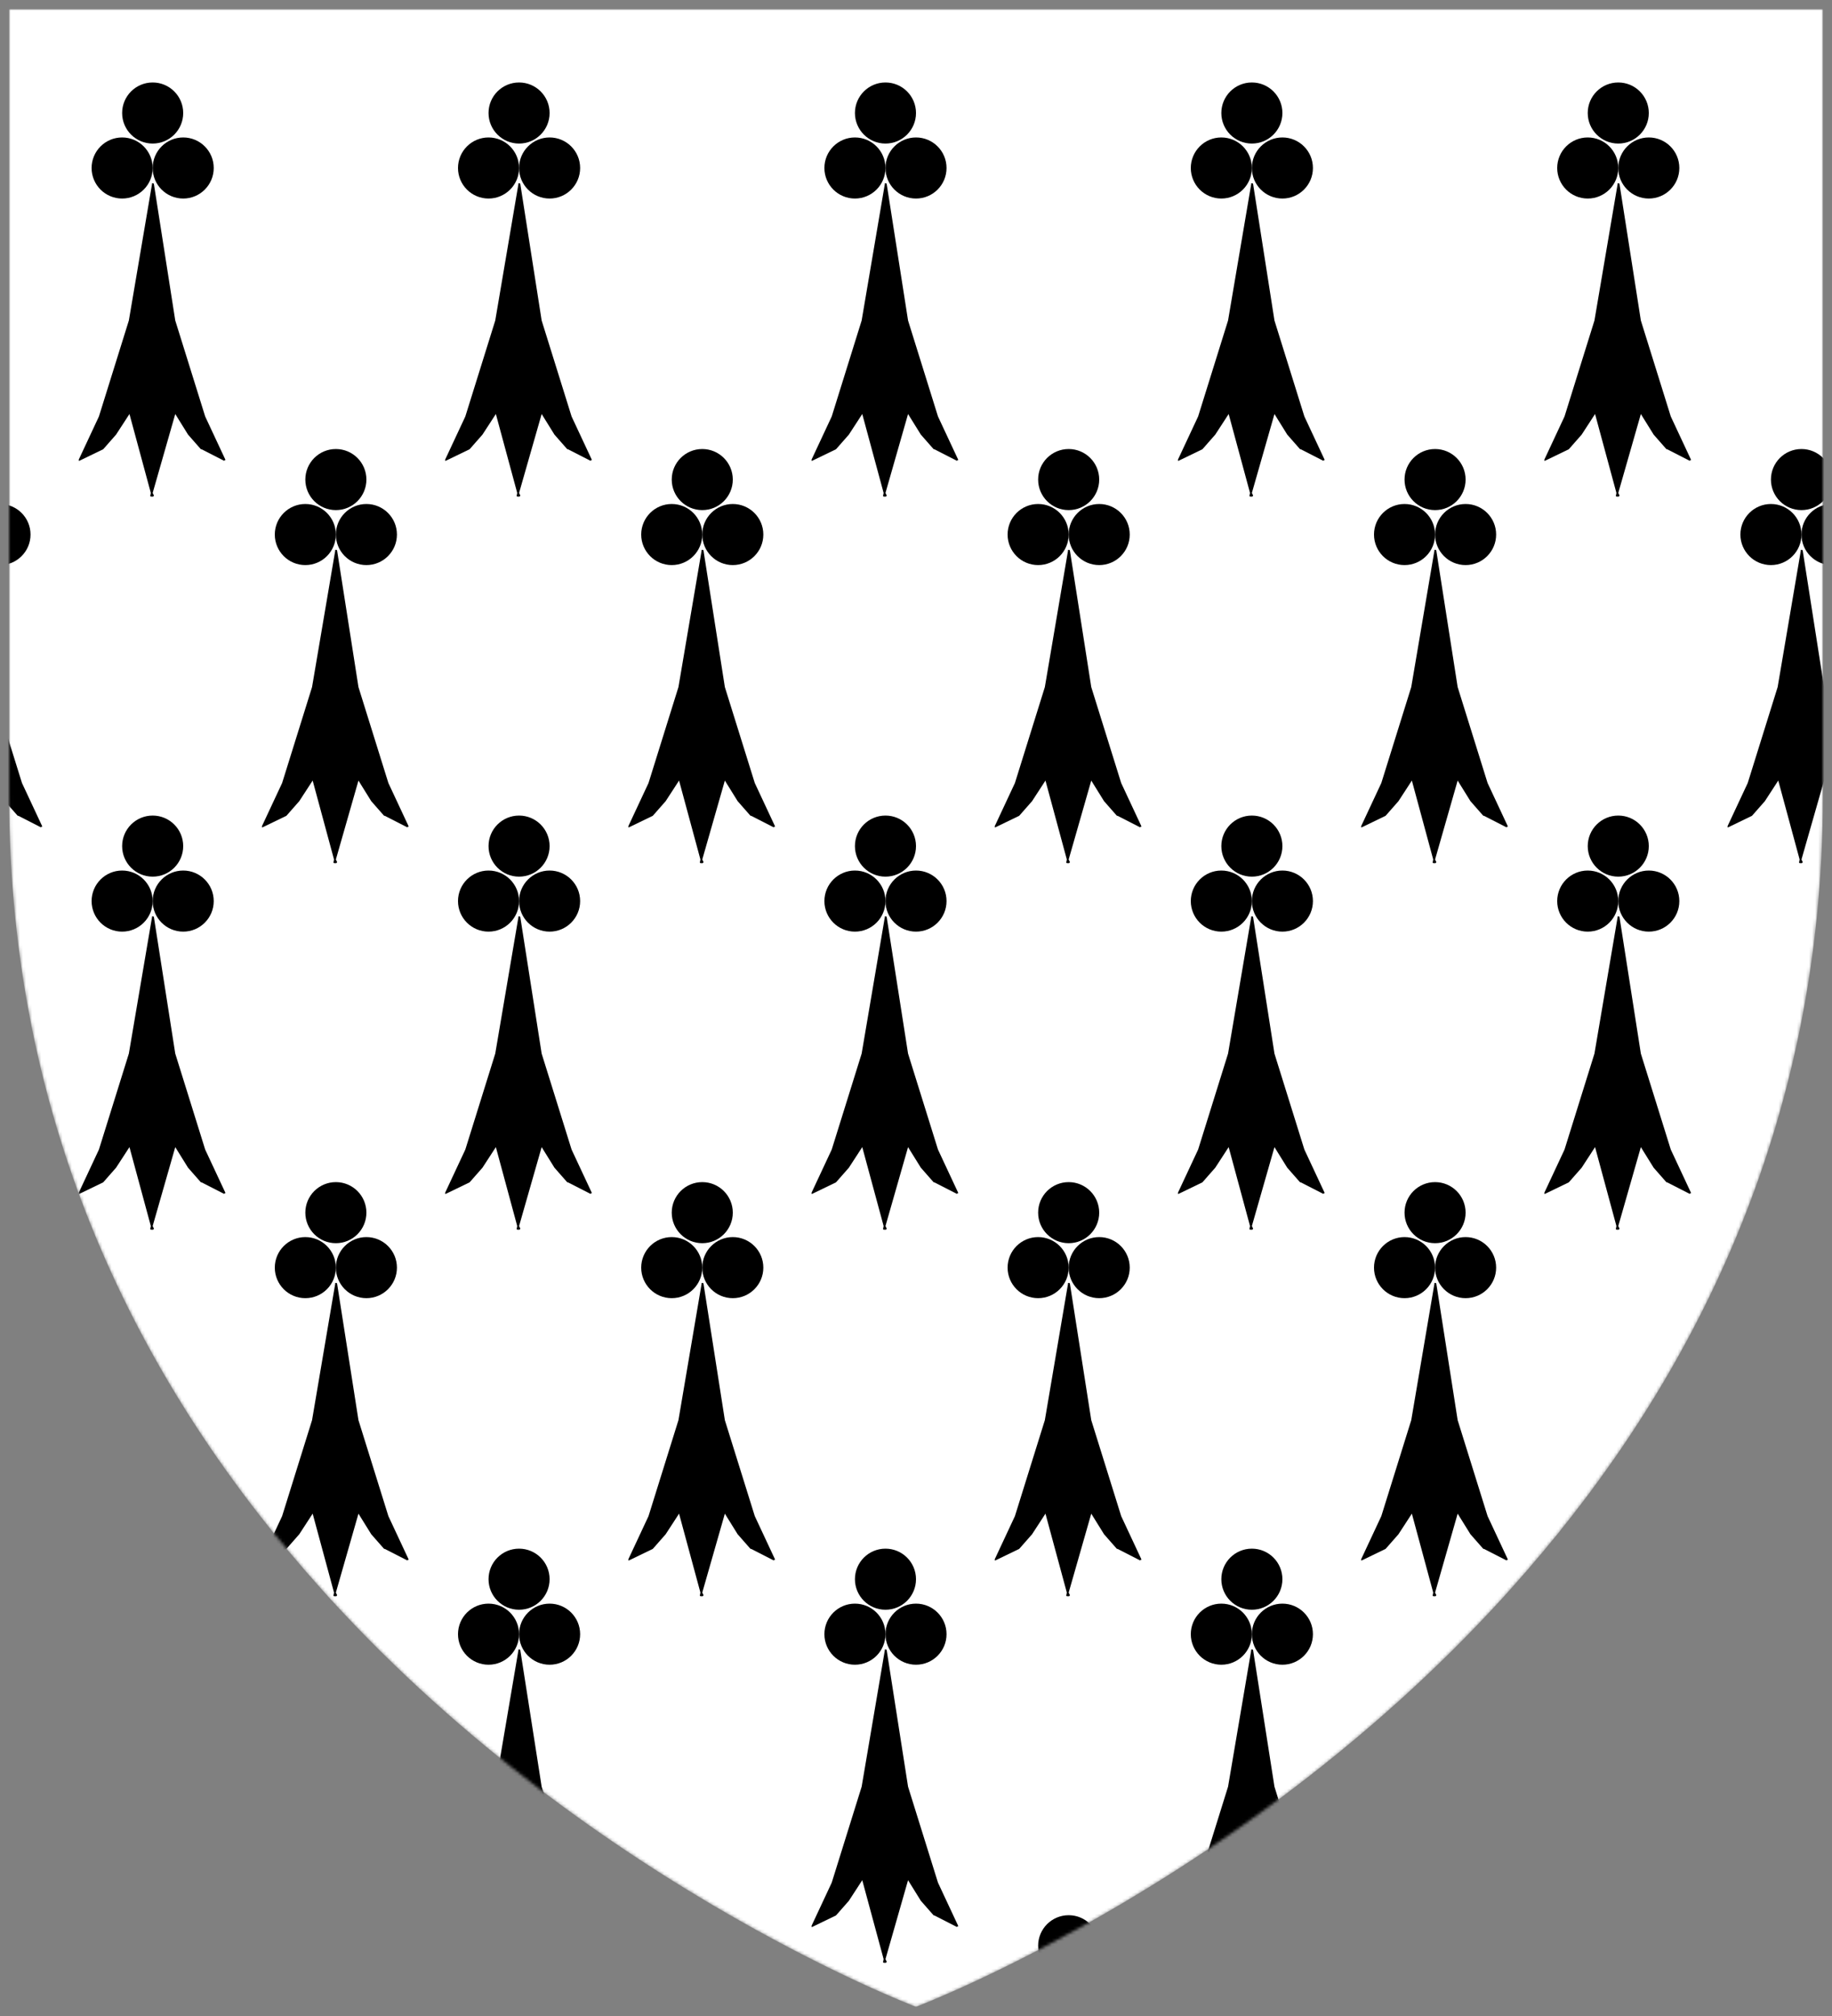 <?xml version="1.0"?>
<svg xmlns="http://www.w3.org/2000/svg" xmlns:xlink="http://www.w3.org/1999/xlink" width="600" height="660" id="Shield" style="background-color:#d3d3d3">
    <rect width="100%" height="100%" fill="#808080" stroke="none"/>
    <defs id="Herald"><path d="M3,3 V260.637C3,369.135,46.339,452.459,99.763,514 C186.238,614.13,300,657,300,657 C300,657,413.762,614.13,500.237,514 C553.661,452.459,597,369.135,597,260.637V3Z" id="Shield1"/>
        <g id="ermine">
            <circle cx="40" cy="55" r="10"/>
            <circle cx="60" cy="55" r="10"/>
            <circle cx="50" cy="37" r="10"/>
            <path transform="scale(2)" d="M25,30c0,0,0,0-0.1,0v0.1l-3.8,22.365l-4.9,15.705l0,0l-3.3,7.058v0.1v0.099c0.1,0,0.1,0,0.1,0l3.9-1.889 l2.1-2.386l2.2-3.379l3.5,12.922l-0.1,0.497l0,0l0.1,0.1c0,0,0,0,0.1,0h0.2h0.1c0-0.1,0-0.1,0.1-0.1v-0.099l-0.2-0.398l3.7-12.922 l2.1,3.379l2.1,2.386h0.1l3.7,1.889l0,0c0.1-0.099,0.1-0.099,0.2-0.099v-0.1l-3.3-7.058l0,0l-4.9-15.705l-3.5-22.365l-0.1-0.1 H256.2z"/>
        </g>

        <mask id="Mask">
            <use xmlns:xlink="http://www.w3.org/1999/xlink" xlink:href="#Shield1" fill="white"/>
        </mask>
    </defs>
    <g mask="url(#Mask)">
        <use id="Background" xlink:href="#Shield1" fill="#ffffff"/>
        <g id="PatternGroup">
            <use xlink:href="#ermine" transform="translate(0,0)"/>
            <use xlink:href="#ermine" transform="translate(120,0)"/>
            <use xlink:href="#ermine" transform="translate(240,0)"/>
            <use xlink:href="#ermine" transform="translate(360,0)"/>
            <use xlink:href="#ermine" transform="translate(480,0)"/>
            <use xlink:href="#ermine" transform="translate(600,0)"/>
            <use xlink:href="#ermine" transform="translate(-60,120)"/>
            <use xlink:href="#ermine" transform="translate(60,120)"/>
            <use xlink:href="#ermine" transform="translate(180,120)"/>
            <use xlink:href="#ermine" transform="translate(300,120)"/>
            <use xlink:href="#ermine" transform="translate(420,120)"/>
            <use xlink:href="#ermine" transform="translate(540,120)"/>
            <use xlink:href="#ermine" transform="translate(660,120)"/>
            <use xlink:href="#ermine" transform="translate(0,240)"/>
            <use xlink:href="#ermine" transform="translate(120,240)"/>
            <use xlink:href="#ermine" transform="translate(240,240)"/>
            <use xlink:href="#ermine" transform="translate(360,240)"/>
            <use xlink:href="#ermine" transform="translate(480,240)"/>
            <use xlink:href="#ermine" transform="translate(600,240)"/>
            <use xlink:href="#ermine" transform="translate(-60,360)"/>
            <use xlink:href="#ermine" transform="translate(60,360)"/>
            <use xlink:href="#ermine" transform="translate(180,360)"/>
            <use xlink:href="#ermine" transform="translate(300,360)"/>
            <use xlink:href="#ermine" transform="translate(420,360)"/>
            <use xlink:href="#ermine" transform="translate(540,360)"/>
            <use xlink:href="#ermine" transform="translate(660,360)"/>
            <use xlink:href="#ermine" transform="translate(0,480)"/>
            <use xlink:href="#ermine" transform="translate(120,480)"/>
            <use xlink:href="#ermine" transform="translate(240,480)"/>
            <use xlink:href="#ermine" transform="translate(360,480)"/>
            <use xlink:href="#ermine" transform="translate(480,480)"/>
            <use xlink:href="#ermine" transform="translate(600,480)"/>
            <use xlink:href="#ermine" transform="translate(-60,600)"/>
            <use xlink:href="#ermine" transform="translate(60,600)"/>
            <use xlink:href="#ermine" transform="translate(180,600)"/>
            <use xlink:href="#ermine" transform="translate(300,600)"/>
            <use xlink:href="#ermine" transform="translate(420,600)"/>
            <use xlink:href="#ermine" transform="translate(540,600)"/>
            <use xlink:href="#ermine" transform="translate(660,600)"/>
        </g>
    </g>
</svg>

